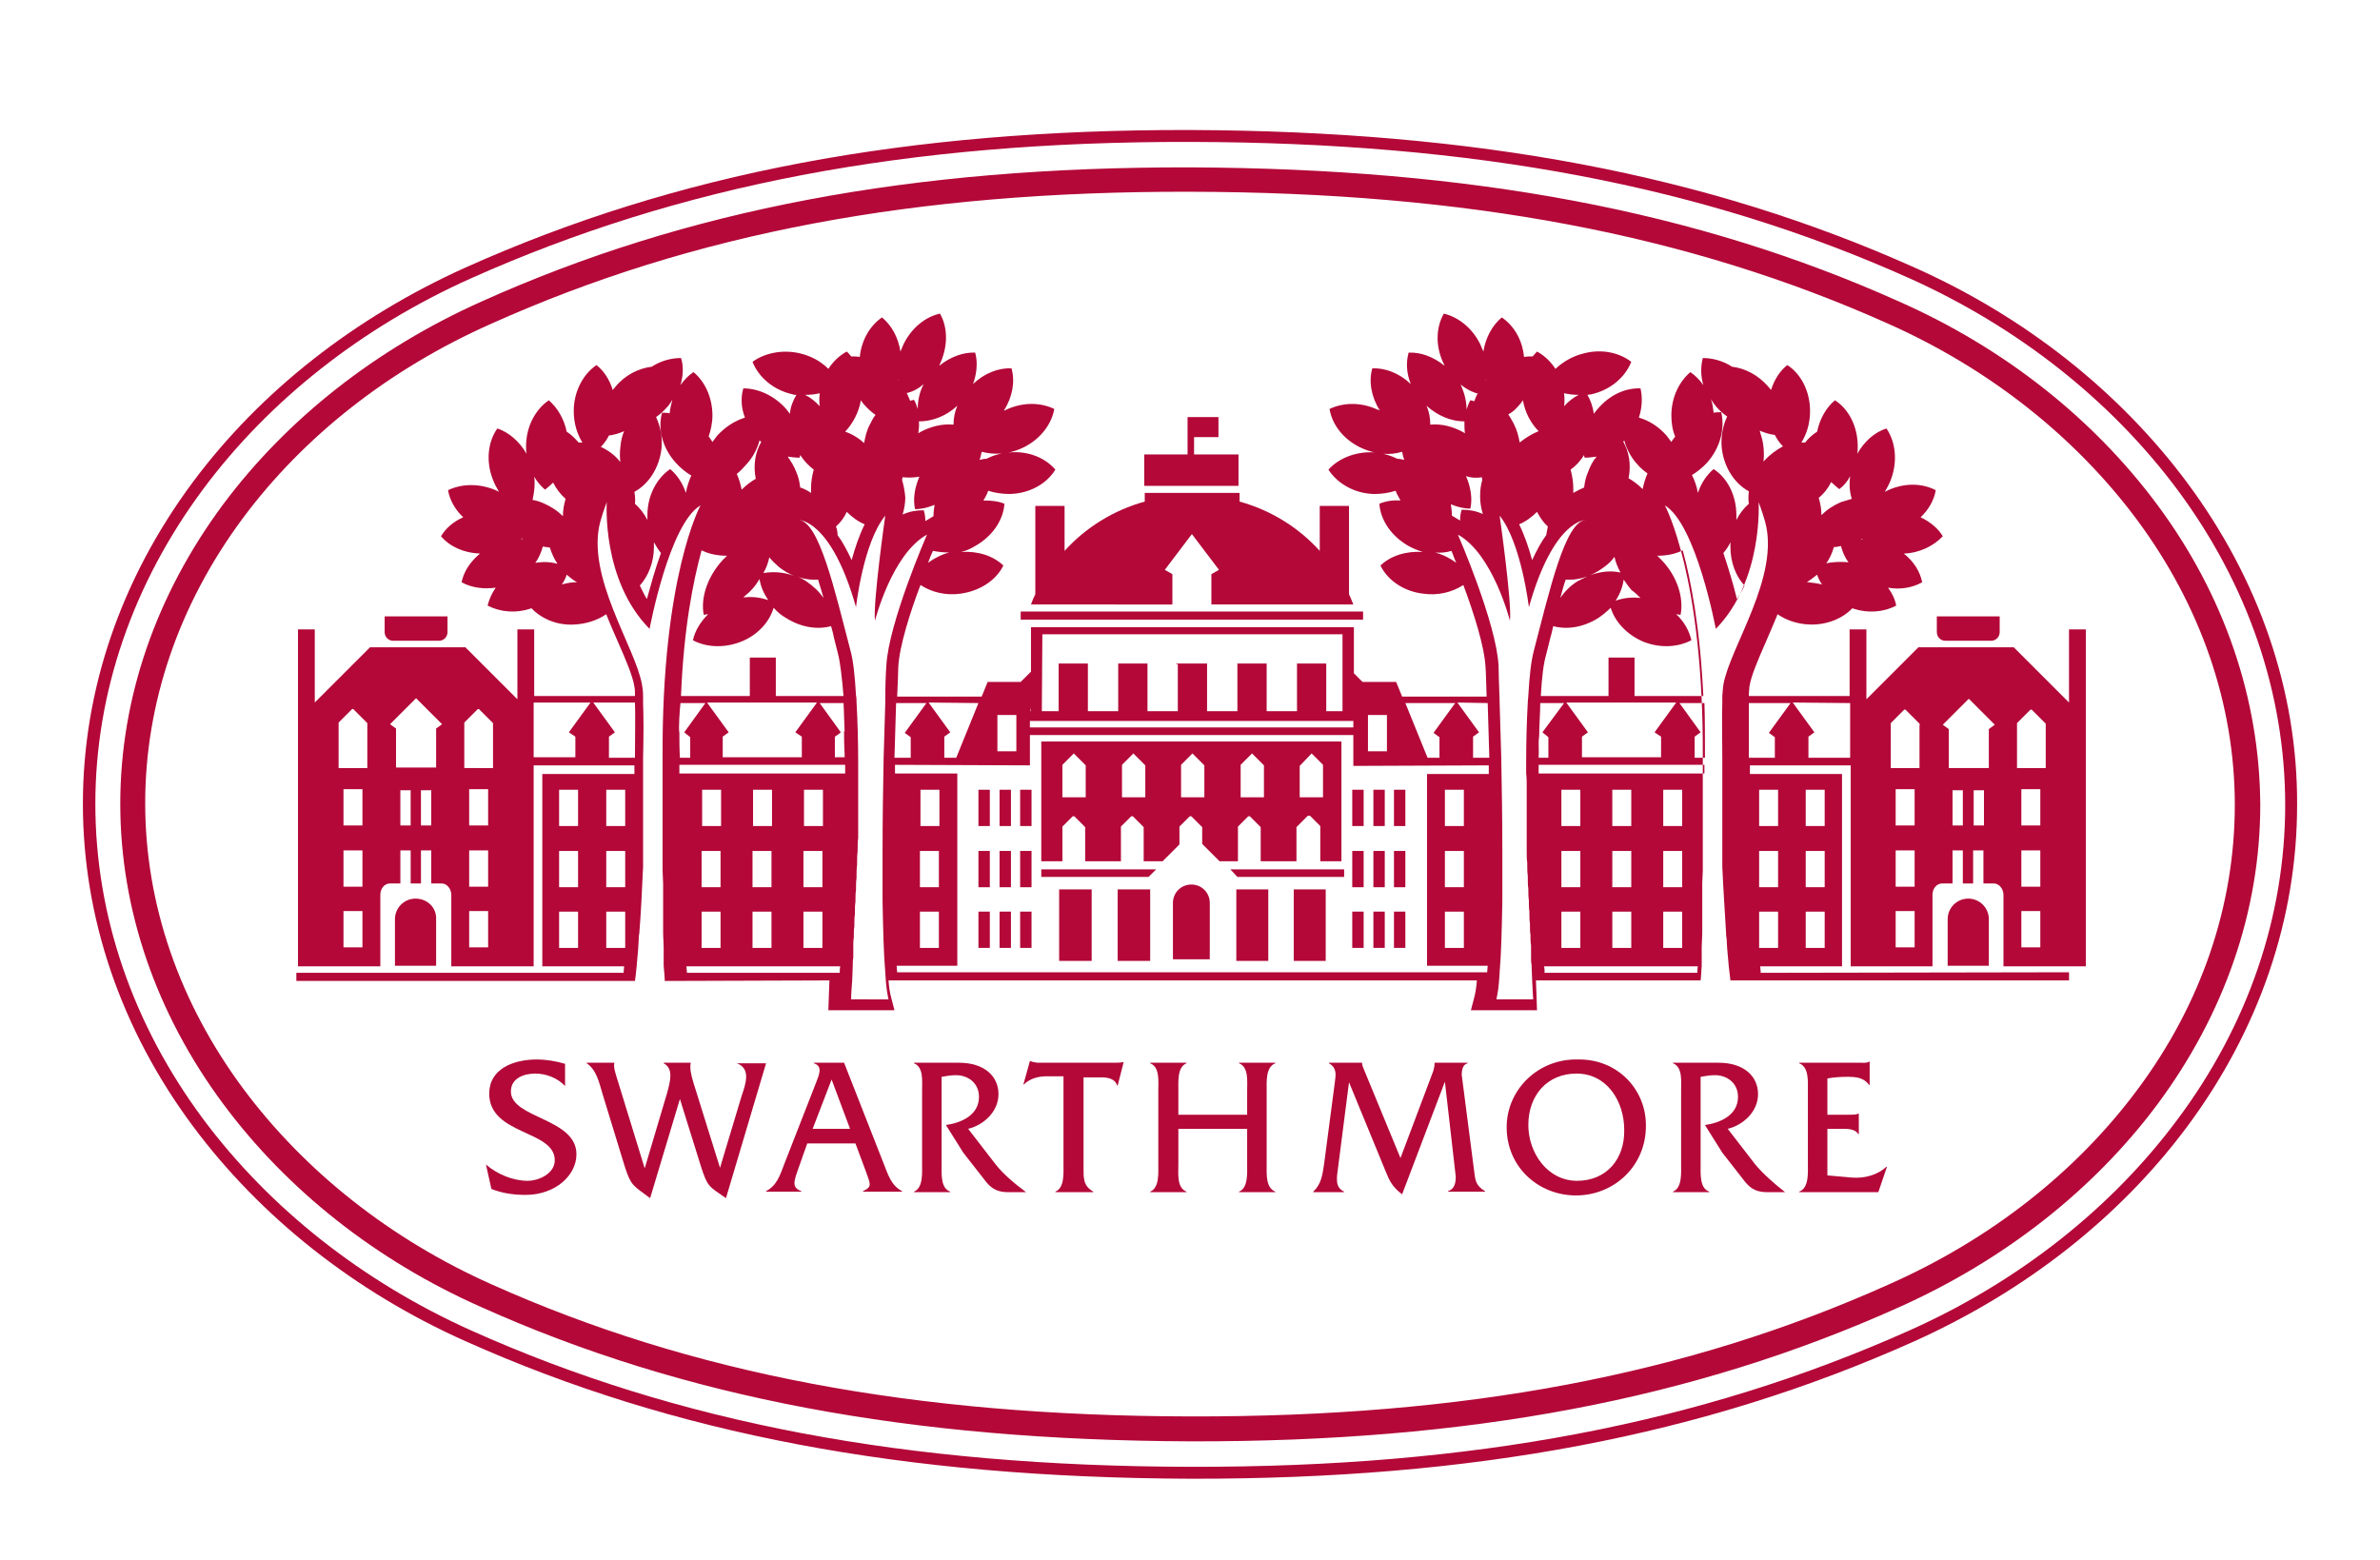 <?xml version="1.0" encoding="utf-8"?>
<!-- Generator: Adobe Illustrator 18.0.0, SVG Export Plug-In . SVG Version: 6.00 Build 0)  -->
<!DOCTYPE svg PUBLIC "-//W3C//DTD SVG 1.1//EN" "http://www.w3.org/Graphics/SVG/1.1/DTD/svg11.dtd">
<svg version="1.1" id="Layer_1" xmlns="http://www.w3.org/2000/svg" xmlns:xlink="http://www.w3.org/1999/xlink" x="0px" y="0px"
	 viewBox="88.3 248 439.3 288" enable-background="new 88.3 248 439.3 288" xml:space="preserve">
<g>
	<path fill="#B30838" d="M159.3,364.7c0,0.9,0.7,1.6,1.6,1.6h8.4c0.9,0,1.6-0.7,1.6-1.6v-2.9h-11.6V364.7z"/>
	<path fill="#B30838" d="M165,413.9c-2.1,0-3.8,1.7-3.8,3.8c0,0.2,0,0.4,0,0.5v8.1h7.6v-8.1c0-0.2,0-0.3,0-0.5
		C168.9,415.6,167.2,413.9,165,413.9z"/>
	<polygon fill="#B30838" points="301.7,408.5 280.5,408.5 280.5,409.9 300.3,409.9 	"/>
	<polygon fill="#B30838" points="336.4,408.5 315.4,408.5 316.7,409.9 336.4,409.9 	"/>
	<rect x="283.8" y="412.2" fill="#B30838" width="6" height="13.2"/>
	<rect x="294.6" y="412.2" fill="#B30838" width="6" height="13.2"/>
	<rect x="327.1" y="412.2" fill="#B30838" width="5.9" height="13.2"/>
	<path fill="#B30838" d="M311.6,425.1v-9.9c0-0.2,0-0.3,0-0.5c0-1.9-1.5-3.4-3.4-3.4c-1.9,0-3.4,1.5-3.4,3.4c0,0.2,0,0.3,0,0.5v9.9
		H311.6z"/>
	<rect x="316.5" y="412.2" fill="#B30838" width="5.9" height="13.2"/>
	<rect x="268.9" y="416.3" fill="#B30838" width="2.1" height="6.7"/>
	<rect x="268.9" y="405.1" fill="#B30838" width="2.1" height="6.7"/>
	<rect x="268.9" y="393.8" fill="#B30838" width="2.1" height="6.7"/>
	<rect x="272.8" y="416.3" fill="#B30838" width="2.1" height="6.7"/>
	<rect x="272.8" y="405.1" fill="#B30838" width="2.1" height="6.7"/>
	<rect x="272.8" y="393.8" fill="#B30838" width="2.1" height="6.7"/>
	<rect x="276.6" y="416.3" fill="#B30838" width="2.1" height="6.7"/>
	<rect x="276.6" y="405.1" fill="#B30838" width="2.1" height="6.7"/>
	<rect x="276.6" y="393.8" fill="#B30838" width="2.1" height="6.7"/>
	<path fill="#B30838" d="M457.4,364.7v-2.9h-11.6v2.9c0,0.9,0.7,1.6,1.6,1.6h8.4C456.7,366.3,457.4,365.6,457.4,364.7z"/>
	<path fill="#B30838" d="M451.6,413.9c-2.1,0-3.8,1.7-3.8,3.8c0,0.2,0,0.4,0,0.5v8.1h7.6v-8.1c0-0.2,0-0.3,0-0.5
		C455.4,415.6,453.7,413.9,451.6,413.9z"/>
	<rect x="345.6" y="416.3" fill="#B30838" width="2.1" height="6.7"/>
	<rect x="345.6" y="405.1" fill="#B30838" width="2.1" height="6.7"/>
	<rect x="345.6" y="393.8" fill="#B30838" width="2.1" height="6.7"/>
	<rect x="341.8" y="416.3" fill="#B30838" width="2.1" height="6.7"/>
	<rect x="341.8" y="405.1" fill="#B30838" width="2.1" height="6.7"/>
	<rect x="341.8" y="393.8" fill="#B30838" width="2.1" height="6.7"/>
	<rect x="337.9" y="416.3" fill="#B30838" width="2.1" height="6.7"/>
	<rect x="337.9" y="405.1" fill="#B30838" width="2.1" height="6.7"/>
	<rect x="337.9" y="393.8" fill="#B30838" width="2.1" height="6.7"/>
	<path fill="#B30838" d="M492,337.1c-12.5-16.8-29.9-30.6-50.3-39.7c-38.4-17.2-80.9-25.2-133.8-25.4c-52.2-0.1-94.7,7.9-133.7,25.4
		c-20.4,9.2-37.8,22.8-50.3,39.6c-13.3,17.9-20.3,38.4-20.3,59.4c0,21,7,41.6,20.3,59.5c12.5,16.8,29.9,30.6,50.3,39.7
		c38.4,17.2,80.9,25.2,133.8,25.4c52.2,0.1,94.7-7.9,133.7-25.4c20.4-9.2,37.8-22.8,50.3-39.6c13.3-17.9,20.3-38.4,20.3-59.4
		C512.4,375.6,505.3,355,492,337.1z M490.2,454.7c-12.2,16.4-29.3,29.9-49.4,38.9c-38.7,17.3-80.8,25.3-132.7,25.2
		c-52.6-0.1-94.8-8.1-132.9-25.2c-20-9-37.1-22.5-49.4-39c-13-17.5-19.9-37.6-19.9-58.2c0-20.5,6.9-40.6,19.9-58.1
		c12.2-16.4,29.3-29.9,49.4-38.9c38.7-17.3,80.8-25.3,132.7-25.2c52.6,0.1,94.8,8.1,132.9,25.2c20,9,37.1,22.5,49.4,39
		c13,17.5,19.9,37.6,19.9,58.2C510.1,417.2,503.2,437.3,490.2,454.7z"/>
	<path fill="#B30838" d="M486.5,341.2c-11.8-15.9-28.2-28.9-47.6-37.5c-37.4-16.8-79.1-24.6-131-24.8c-51.2-0.1-92.8,7.7-130.8,24.8
		c-19.4,8.7-35.8,21.6-47.6,37.4c-12.4,16.7-19,35.8-19,55.3c0,19.5,6.6,38.7,19,55.4c11.8,15.9,28.2,28.9,47.6,37.5
		c37.4,16.8,79.1,24.6,131,24.8c51.2,0.1,92.8-7.7,130.8-24.8c19.4-8.7,35.8-21.6,47.6-37.4c12.4-16.7,19-35.8,19-55.3
		C505.4,377.1,498.9,357.9,486.5,341.2z M482.8,449.2c-11.3,15.2-27.1,27.6-45.8,35.9c-37.4,16.8-78.4,24.5-128.9,24.4
		c-51.3-0.1-92.3-7.9-129.1-24.4c-18.6-8.3-34.4-20.8-45.8-36.1c-11.8-15.9-18.1-34.1-18.1-52.7c0-18.5,6.2-36.7,18-52.6
		c11.3-15.2,27.1-27.6,45.8-35.9c37.4-16.8,78.4-24.5,128.9-24.4c51.3,0.1,92.3,7.9,129.1,24.4c18.6,8.3,34.4,20.8,45.8,36.1
		c11.8,15.9,18.1,34.1,18.1,52.7C500.8,415.2,494.6,433.4,482.8,449.2z"/>
	<path fill="#B30838" d="M182.6,449.5c0-2.5,2.5-3.3,4.5-3.3c2,0,4.1,0.8,5.5,2.3v-4.1c-1.7-0.5-3.5-0.8-5.2-0.8
		c-4.3,0-8.8,1.7-8.8,6.3c0,7.7,12.1,6.7,12.1,12.3c0,2.5-3,3.8-5,3.8c-2.7,0-5.6-1.2-7.7-3l1,4.5c2,0.8,4.1,1.1,6.3,1.1
		c5.5,0,9.4-3.6,9.4-7.5C194.7,454.4,182.6,454.5,182.6,449.5z"/>
	<path fill="#B30838" d="M224.3,444.3c2.7,1,1.6,3.9,0.9,6l-4,13.3l-4.9-15.7c-0.5-1.6-0.7-2.8-0.5-3.7h-5v0.1
		c1.9,1,1.2,3.4,0.6,5.6l-4.1,13.8l-5.2-16.9c-0.2-0.7-0.6-1.8-0.4-2.6h-5.1v0.1c1.8,1.2,2.3,3.6,2.9,5.6l4.1,13.4
		c1.2,3.7,1.5,3.5,4.7,5.9l5.5-18.3l3.9,12.5c1.2,3.7,1.4,3.6,4.6,5.8l7.4-24.9h-5.4L224.3,444.3L224.3,444.3z"/>
	<path fill="#B30838" d="M251.4,462.8l-7.3-18.6h-5.6v0.1c1.7,0.5,1,2.1,0.5,3.4l-5.9,15.1c-0.8,2.1-1.4,4.1-3.4,5.1v0.1h6.5v-0.1
		c-1.7-0.6-1.4-1.7-0.7-3.7l1.8-5.1h8.9l1.9,5.1c0.9,2.5,1.2,2.9-0.5,3.7v0.1h7.2v-0.1C252.8,466.9,252.2,464.8,251.4,462.8z
		 M238.3,456.4l3.5-9.1l3.4,9.1H238.3z"/>
	<path fill="#B30838" d="M272.1,463l-5.1-6.6c2.9-0.7,5.6-3.2,5.6-6.4c0-3.3-2.6-5.8-7.3-5.8H257v0.1c1.8,0.7,1.5,3.3,1.5,5V463
		c0,1.6,0.2,4.3-1.5,5v0.1h6.7v-0.1c-1.8-0.6-1.6-3.3-1.6-5v-16.2c0.8-0.1,1.6-0.3,2.4-0.3c2.4-0.1,4.5,1.4,4.5,4
		c0,3.4-3.3,4.8-6.1,5.2l3.2,5.1l4.3,5.5c1.1,1.3,2.2,1.8,4.1,1.8h3.2C275.8,466.7,273.5,464.8,272.1,463z"/>
	<path fill="#B30838" d="M293.8,444.2h-13.1h-0.9c-0.5-0.1-0.9-0.1-1.3-0.3h-0.1l-1.2,4.3h0.1c1.1-1.1,2.7-1.5,4.2-1.5h3.1V463
		c0,1.6,0.2,4.3-1.5,5v0.1h7v-0.1c-1.9-1.1-1.8-2.5-1.8-4.6v-16.5h3.2c1.2,0,2.6,0.2,3,1.5h0.1l1.1-4.3h-0.1
		C295,444.2,294.4,444.2,293.8,444.2z"/>
	<path fill="#B30838" d="M317,444.3c1.8,0.7,1.5,3.3,1.5,5v4.5h-12.7v-4.5c0-1.7-0.2-4.3,1.5-5v-0.1h-6.7v0.1c1.8,0.7,1.5,3.3,1.5,5
		V463c0,1.6,0.2,4.3-1.5,5v0.1h6.7v-0.1c-1.8-0.7-1.5-3.3-1.5-5v-6.6h12.7v6.6c0,1.6,0.2,4.3-1.5,5v0.1h6.7v-0.1
		c-1.8-0.7-1.6-3.3-1.6-5v-13.7c0-1.6-0.2-4.3,1.6-5v-0.1H317V444.3z"/>
	<path fill="#B30838" d="M360.4,464.2l-2.3-17.8c0-0.8,0.2-1.9,1.1-2.1v-0.1h-6.1v0c0,0.8-0.2,1.5-0.5,2.2l-5.8,15.4l-6.6-16
		c-0.2-0.5-0.5-1.1-0.5-1.6v0h-6.1v0.1c1.6,0.9,1.2,2.4,1.1,3.4l-2,15.2c-0.3,2-0.5,3.7-2,5.1v0.1h5.7v-0.1
		c-1.7-0.8-1.4-2.4-1.1-4.6l2-15.6l6.7,16.3c0.8,2,1.3,3,3.1,4.4l7.9-20.8l2,17.5c0,1.2-0.2,2.3-1.4,2.7v0.1h6.8v-0.1
		C360.7,466.9,360.6,465.9,360.4,464.2z"/>
	<path fill="#B30838" d="M379.6,443.6c-7.4-0.2-13.2,5.6-13.2,12.5c0,7.4,5.9,12.6,12.8,12.6c7,0,12.9-5.4,12.9-12.8
		C392.2,449.3,387,443.5,379.6,443.6z M379.4,466c-5.5,0-9-5.2-9-10.3c0-5.5,3.5-9.5,8.9-9.5c5.6,0,8.8,5.1,8.8,10.4
		C388.2,462,384.8,466,379.4,466z"/>
	<path fill="#B30838" d="M412.3,463l-5.1-6.6c2.9-0.7,5.6-3.2,5.6-6.4c0-3.3-2.6-5.8-7.3-5.8h-8.4v0.1c1.8,0.7,1.5,3.3,1.5,5V463
		c0,1.6,0.2,4.3-1.5,5v0.1h6.7v-0.1c-1.8-0.6-1.6-3.3-1.6-5v-16.2c0.8-0.1,1.6-0.3,2.4-0.3c2.4-0.1,4.5,1.4,4.5,4
		c0,3.4-3.3,4.8-6.1,5.2l3.2,5.1l4.3,5.5c1.1,1.3,2.2,1.8,4.1,1.8h3.2C416,466.7,413.8,464.8,412.3,463z"/>
	<path fill="#B30838" d="M430.1,465.4l-4.5-0.4v-8.6h2.6c1.1,0,2.6,0,3.1,1h0.1v-3.8h-0.1c-0.4,0.2-1,0.2-1.5,0.2h-4.2v-6.7
		c1.1-0.2,2.4-0.3,3.6-0.3c1.6,0,3.1,0.1,4.1,1.5h0.1V444h-0.1c-0.5,0.3-1.1,0.2-1.7,0.2h-11.2v0.1c1.8,0.7,1.6,3.3,1.6,5V463
		c0,1.6,0.2,4.3-1.6,5v0.1h14.6l1.6-4.7h-0.1C434.9,464.9,432.5,465.6,430.1,465.4z"/>
	<path fill="#B30838" d="M413.3,427.6c0-0.4-0.1-0.8-0.1-1.2h15.1v-35.5h-17c0-0.6,0-1.1,0-1.6h18.6v37.1h0.4h2.7H445
		c0-0.1,0-0.3,0-0.4v-12.8c0-1.2,0.8-2.1,1.8-2.1h1.9v-6.1h1.9v6.1h1.9v-6.1h1.9v6.1h1.9c1,0,1.8,1,1.8,2.1V426c0,0.1,0,0.3,0,0.4
		h15.2v-62.2h-3.1v13.5l-10.2-10.2h-17.6l-9.6,9.6v-12.9h-3.1v12.3h-18.6c0-0.8,0.1-1.4,0.1-1.7c0.3-2,1.6-5,3-8.2
		c0.7-1.7,1.5-3.4,2.2-5.2c1.6,1.1,3.6,1.8,5.9,1.9c3.2,0.1,6.1-1.1,7.9-3c2.9,1,5.9,0.7,8.1-0.5c-0.2-1.1-0.7-2.2-1.5-3.3
		c2.3,0.4,4.5,0,6.3-1c-0.4-2-1.6-3.9-3.4-5.3c2.9-0.1,5.5-1.4,7.2-3.2c-0.9-1.5-2.4-2.7-4.1-3.5c1.5-1.4,2.5-3.2,2.8-5
		c-2.5-1.3-5.7-1.4-8.8,0c-0.2,0.1-0.4,0.2-0.6,0.3c0.4-0.7,0.8-1.4,1.1-2.2c1.3-3.4,0.9-7-0.8-9.5c-2.2,0.7-4.1,2.4-5.4,4.7
		c0.1-0.5,0.1-0.9,0.1-1.4c0-3.7-1.7-6.9-4.2-8.5c-1.6,1.3-2.8,3.4-3.3,5.8c-0.8,0.5-1.6,1.2-2.2,2c-0.2,0-0.5,0-0.7,0
		c1-1.6,1.6-3.6,1.6-5.8c0-3.7-1.7-6.9-4.2-8.5c-1.4,1.1-2.4,2.7-3,4.6c-0.2-0.2-0.3-0.4-0.5-0.6c-1.9-2.2-4.3-3.4-6.7-3.7
		c-1.7-1.1-3.6-1.6-5.4-1.6c-0.4,1.6-0.4,3.3,0.1,5c-0.7-1-1.5-1.8-2.4-2.4c-2.1,1.8-3.5,4.7-3.5,8c0,1.4,0.2,2.7,0.7,3.9
		c-0.2,0.3-0.5,0.6-0.7,1c-0.3-0.4-0.6-0.8-0.9-1.2c-1.5-1.7-3.3-2.8-5.1-3.3c0.6-1.8,0.7-3.7,0.3-5.4c-2.8-0.1-5.7,1.2-7.9,3.8
		c-0.3,0.3-0.5,0.6-0.7,0.9c-0.2-1.3-0.6-2.5-1.2-3.5c0.2,0,0.5-0.1,0.7-0.1c3.6-0.8,6.3-3.2,7.4-6c-2.2-1.7-5.4-2.4-8.6-1.6
		c-2.2,0.5-4,1.6-5.4,2.9c-0.9-1.4-2.1-2.5-3.4-3.2c-0.3,0.3-0.5,0.6-0.8,0.9c0,0,0,0,0,0c-0.5,0-1.1,0-1.6,0.1
		c-0.3-3.2-1.9-5.8-4.1-7.3c-1.7,1.4-3,3.7-3.4,6.3c-0.2-0.5-0.4-0.9-0.6-1.4c-1.5-3-4.1-5-6.7-5.6c-1.5,2.6-1.6,6.2,0.1,9.5
		c0,0,0,0,0,0.1c-2-1.6-4.3-2.5-6.6-2.4c-0.5,1.8-0.4,3.8,0.4,5.8c-2.1-2-4.7-3-7.1-2.9c-0.7,2.4-0.2,5.3,1.4,7.8
		c-0.2-0.1-0.3-0.2-0.5-0.2c-3-1.4-6.3-1.3-8.8-0.1c0.5,3,2.7,5.8,6.1,7.3c2.5,1.1,5.1,1.3,7.3,0.6c0.1,0.5,0.2,1,0.4,1.5
		c-0.4-0.1-0.9-0.2-1.3-0.2c-1.4-0.7-2.9-1.1-4.6-1.2c-3.3-0.1-6.3,1.2-8.1,3.2c1.6,2.5,4.7,4.4,8.4,4.5c1.4,0,2.8-0.2,4-0.6
		c0.2,0.6,0.6,1.2,0.9,1.8c-1.4-0.1-2.7,0.1-3.9,0.6c0.2,3,2.2,6,5.4,7.8c0.9,0.5,1.7,0.8,2.6,1.1c-3.1-0.2-5.9,0.7-7.8,2.5
		c1.3,2.7,4.3,4.8,7.9,5.2c2.8,0.4,5.4-0.3,7.4-1.6c1.9,5.1,3.9,11.3,4.1,15.2c0.1,1.2,0.1,3.1,0.2,5.4h-15.6l-1.1-2.7H346h-4.6
		h-1.6l-1.6-1.6v-8.5h-59.6v8.2l-1.9,1.9h-6.1l-1.1,2.7h-15.6c0.1-2.4,0.2-4.3,0.2-5.4c0.2-3.9,2.2-10.2,4.1-15.2
		c2,1.3,4.6,2,7.4,1.6c3.6-0.5,6.6-2.5,7.9-5.2c-1.9-1.8-4.7-2.7-7.8-2.5c0.9-0.2,1.8-0.6,2.6-1.1c3.2-1.8,5.2-4.8,5.4-7.8
		c-1.2-0.5-2.5-0.6-3.9-0.6c0.4-0.6,0.7-1.2,0.9-1.8c1.2,0.4,2.6,0.6,4,0.6c3.7-0.1,6.8-1.9,8.4-4.5c-1.8-2.1-4.8-3.4-8.1-3.2
		c-1.7,0.1-3.3,0.5-4.6,1.2c-0.4,0-0.9,0.1-1.3,0.2c0.2-0.5,0.3-1,0.4-1.5c2.2,0.6,4.9,0.5,7.3-0.6c3.4-1.5,5.6-4.4,6.1-7.3
		c-2.5-1.2-5.7-1.3-8.8,0.1c-0.2,0.1-0.3,0.2-0.5,0.2c1.6-2.5,2.1-5.4,1.4-7.8c-2.4-0.1-5,0.9-7.1,2.9c0.7-1.9,0.9-4,0.4-5.8
		c-2.2-0.1-4.6,0.8-6.6,2.4c0,0,0,0,0-0.1c1.6-3.3,1.6-6.9,0.1-9.5c-2.7,0.6-5.2,2.6-6.7,5.6c-0.2,0.5-0.4,0.9-0.6,1.4
		c-0.4-2.6-1.6-4.8-3.4-6.3c-2.2,1.5-3.8,4.2-4.1,7.3c-0.5-0.1-1.1-0.1-1.6-0.1c0,0,0,0,0,0c-0.2-0.3-0.5-0.6-0.8-0.9
		c-1.3,0.7-2.5,1.8-3.4,3.2c-1.4-1.4-3.2-2.4-5.4-2.9c-3.2-0.7-6.4,0-8.6,1.6c1.1,2.8,3.8,5.2,7.4,6c0.2,0.1,0.5,0.1,0.7,0.1
		c-0.6,1-1.1,2.2-1.2,3.5c-0.2-0.3-0.5-0.6-0.7-0.9c-2.2-2.5-5.2-3.8-7.9-3.8c-0.5,1.7-0.4,3.6,0.3,5.4c-1.9,0.6-3.6,1.7-5.1,3.3
		c-0.3,0.4-0.6,0.8-0.9,1.2c-0.2-0.3-0.4-0.7-0.7-1c0.4-1.2,0.7-2.5,0.7-3.9c0-3.3-1.4-6.3-3.5-8c-0.9,0.6-1.7,1.4-2.4,2.4
		c0.5-1.7,0.6-3.5,0.1-5c-1.8,0-3.7,0.5-5.4,1.6c-2.4,0.3-4.9,1.5-6.7,3.7c-0.2,0.2-0.3,0.4-0.5,0.6c-0.6-1.9-1.6-3.5-3-4.6
		c-2.5,1.7-4.2,4.9-4.2,8.5c0,2.2,0.6,4.2,1.6,5.8c-0.2,0-0.5,0-0.7,0c-0.7-0.8-1.4-1.5-2.2-2c-0.5-2.4-1.7-4.4-3.3-5.8
		c-2.5,1.7-4.2,4.9-4.2,8.5c0,0.5,0,0.9,0.1,1.4c-1.3-2.3-3.3-4-5.4-4.7c-1.7,2.4-2.2,6-0.8,9.5c0.3,0.8,0.7,1.5,1.1,2.2
		c-0.2-0.1-0.4-0.2-0.6-0.3c-3.1-1.3-6.3-1.2-8.8,0c0.3,1.8,1.3,3.6,2.8,5c-1.8,0.8-3.2,2-4.1,3.5c1.6,1.9,4.2,3.1,7.2,3.2
		c-1.8,1.5-3,3.3-3.4,5.3c1.8,1,4,1.3,6.3,1c-0.7,1-1.2,2.1-1.5,3.3c2.3,1.2,5.2,1.5,8.1,0.5c1.8,1.9,4.7,3.2,7.9,3
		c2.2-0.1,4.3-0.8,5.9-1.9c0.7,1.8,1.5,3.6,2.2,5.2c1.4,3.2,2.7,6.2,3,8.2c0.1,0.4,0.1,1,0.1,1.7h-18.6v-12.3h-3.1v12.9l-9.6-9.6
		h-17.6l-10.2,10.2v-13.5h-3.1v62.2h15.2c0-0.1,0-0.3,0-0.4v-12.8c0-1.2,0.8-2.1,1.8-2.1h1.9v-6.1h1.9v6.1h1.9v-6.1h1.9v6.1h1.9
		c1,0,1.8,1,1.8,2.1V426c0,0.1,0,0.3,0,0.4h12.1h2.7h0.4v-37.1h18.6c0,0.5,0,1.1,0,1.6h-17v35.5h15.1c0,0.4-0.1,0.8-0.1,1.2H143v1.5
		l62.5,0c0.2-1.4,0.4-3.4,0.6-6l0,0c0-0.6,0.1-1.2,0.1-1.8c0,0,0,0,0,0c0-0.3,0-0.6,0.1-1v0c0.3-3.6,0.5-7.9,0.7-12.3
		c0-0.1,0-0.2,0-0.3c0-0.3,0-0.6,0-0.9c0-0.1,0-0.2,0-0.3c0-0.3,0-0.6,0-0.9c0-0.1,0-0.3,0-0.4c0-0.3,0-0.5,0-0.8c0-0.2,0-0.3,0-0.5
		c0-0.2,0-0.5,0-0.7c0-0.2,0-0.3,0-0.5c0-0.3,0-0.5,0-0.8c0-0.1,0-0.3,0-0.4c0-0.2,0-0.5,0-0.7c0-0.2,0-0.4,0-0.5c0-0.2,0-0.4,0-0.6
		c0-0.2,0-0.4,0-0.5c0-0.2,0-0.4,0-0.7c0-0.2,0-0.4,0-0.6c0-0.2,0-0.4,0-0.6c0-0.2,0-0.4,0-0.6c0-0.2,0-0.4,0-0.6c0-0.2,0-0.4,0-0.6
		c0-0.2,0-0.4,0-0.6c0-0.2,0-0.4,0-0.6c0-0.2,0-0.4,0-0.6c0-0.2,0-0.4,0-0.6c0-0.2,0-0.4,0-0.5c0-0.2,0-0.4,0-0.6c0-0.1,0-0.3,0-0.4
		c0-0.2,0-0.4,0-0.7c0-0.6,0-1.1,0-1.6c0,0,0,0,0-0.1c0-0.4,0-0.9,0-1.3c0,0,0,0,0,0c0.1-4,0.1-7.6,0-10.1c0,0,0,0,0,0
		c0-0.2,0-0.4,0-0.7c0,0,0,0,0,0c0-0.2,0-0.4,0-0.6c0,0,0,0,0,0c0-0.9-0.1-1.6-0.2-2.1c-1.2-6.9-10.4-20-7.7-30.1
		c0.6-2.1,1.2-3.6,1.2-3.6s-1,14.4,7.9,23.4c0,0,3.6-19.4,9.4-22.8c0,0-7.2,13.1-7,46.7c0,0,0,0,0,0c0,1,0,2,0,3c0,0.2,0,0.4,0,0.6
		c0,0.6,0,1.2,0,1.8c0,0.1,0,0.3,0,0.4c0,0.4,0,0.9,0,1.3c0,0.2,0,0.4,0,0.6c0,0.4,0,0.7,0,1.1c0,0.2,0,0.5,0,0.7c0,0.3,0,0.6,0,0.9
		c0,0.2,0,0.4,0,0.6c0,0.3,0,0.7,0,1c0,0.2,0,0.4,0,0.5c0,0.3,0,0.6,0,0.9c0,0.2,0,0.4,0,0.6c0,0.3,0,0.6,0,0.9c0,0.2,0,0.3,0,0.5
		c0,0.3,0,0.7,0,1c0,0.1,0,0.3,0,0.4c0,0.3,0,0.7,0,1c0,0.1,0,0.2,0,0.3c0,0.3,0,0.7,0,1c0,0.1,0,0.2,0,0.3c0,0.4,0,0.7,0,1.1
		c0,0.1,0,0.1,0,0.2c0,0.8,0.1,1.7,0.1,2.4c0,0,0,0,0,0.1c0,0.4,0,0.7,0,1c0,0.1,0,0.2,0,0.3c0,0.3,0,0.6,0,0.9c0,0.1,0,0.1,0,0.2
		c0,0.3,0,0.6,0,0.8c0,0.1,0,0.2,0,0.3c0,0.2,0,0.5,0,0.7c0,0.1,0,0.2,0,0.4c0,0.2,0,0.4,0,0.6c0,0.1,0,0.2,0,0.3c0,0.2,0,0.4,0,0.6
		c0,0.1,0,0.2,0,0.2c0,0.2,0,0.4,0,0.6c0,0.1,0,0.2,0,0.2c0,0.2,0,0.4,0,0.6c0,0.1,0,0.2,0,0.3c0,0.2,0,0.4,0,0.7c0,0,0,0.1,0,0.1
		c0,1.1,0.1,2,0.1,2.9c0,0,0,0,0,0.1c0,0.2,0,0.4,0,0.6c0,0,0,0.1,0,0.1c0,0.2,0,0.3,0,0.5c0,0,0,0.1,0,0.1c0,0.2,0,0.3,0,0.4
		c0,0,0,0.1,0,0.1c0,0.1,0,0.3,0,0.4c0,0,0,0.1,0,0.1c0,0.1,0,0.2,0,0.4c0,0,0,0.1,0,0.1c0,0.1,0,0.2,0,0.4c0,0,0,0,0,0.1
		c0.1,1.2,0.2,2.1,0.2,2.8l30.4-0.1c0,0.8-0.1,1.6-0.1,2.5l-0.1,3h12.2l-0.6-2.3c-0.2-0.7-0.4-1.8-0.5-3.2h108.6
		c-0.1,1.4-0.3,2.5-0.5,3.2l-0.6,2.3h12.2l-0.1-3c0-0.8-0.1-1.7-0.1-2.5l30.4,0c0.1-0.7,0.1-1.6,0.2-2.7c0,0,0,0,0-0.1
		c0-0.1,0-0.2,0-0.4c0-0.1,0-0.1,0-0.1c0-0.1,0-0.2,0-0.4c0,0,0-0.1,0-0.1c0-0.1,0-0.3,0-0.4c0,0,0-0.1,0-0.1c0-0.1,0-0.3,0-0.4
		c0,0,0-0.1,0-0.1c0-0.2,0-0.3,0-0.5c0,0,0-0.1,0-0.1c0-0.2,0-0.4,0-0.6c0,0,0,0,0-0.1c0-0.9,0.1-1.8,0.1-2.9c0,0,0-0.1,0-0.1
		c0-0.2,0-0.4,0-0.7c0-0.1,0-0.2,0-0.3c0-0.2,0-0.4,0-0.6c0-0.1,0-0.2,0-0.2c0-0.2,0-0.4,0-0.6c0-0.1,0-0.2,0-0.2c0-0.2,0-0.4,0-0.6
		c0-0.1,0-0.2,0-0.3c0-0.2,0-0.4,0-0.6c0-0.1,0-0.2,0-0.4c0-0.2,0-0.5,0-0.7c0-0.1,0-0.2,0-0.3c0-0.3,0-0.6,0-0.8c0-0.1,0-0.1,0-0.2
		c0-0.3,0-0.6,0-0.9c0-0.1,0-0.2,0-0.3c0-0.3,0-0.7,0-1c0,0,0,0,0-0.1c0-0.8,0.1-1.6,0.1-2.4c0-0.1,0-0.1,0-0.2c0-0.4,0-0.7,0-1.1
		c0-0.1,0-0.2,0-0.3c0-0.3,0-0.7,0-1c0-0.1,0-0.2,0-0.3c0-0.3,0-0.7,0-1c0-0.1,0-0.3,0-0.4c0-0.3,0-0.6,0-1c0-0.2,0-0.3,0-0.5
		c0-0.3,0-0.6,0-0.9c0-0.2,0-0.4,0-0.6c0-0.3,0-0.6,0-0.9c0-0.2,0-0.4,0-0.5c0-0.3,0-0.7,0-1c0-0.2,0-0.4,0-0.6c0-0.3,0-0.6,0-0.9
		c0-0.2,0-0.5,0-0.7c0-0.3,0-0.7,0-1.1c0-0.2,0-0.4,0-0.6c0-0.4,0-0.9,0-1.3c0-0.1,0-0.2,0-0.4c0-0.6,0-1.2,0-1.8c0-0.2,0-0.4,0-0.6
		c0-1,0-2,0-3c0,0,0,0,0,0c0.2-33.6-7-46.7-7-46.7c5.8,3.5,9.4,22.8,9.4,22.8c8.8-9,7.9-23.4,7.9-23.4s0.6,1.5,1.2,3.6
		c2.8,10.1-6.5,23.2-7.7,30.1c-0.1,0.5-0.1,1.2-0.2,2.1c0,0,0,0,0,0c0,0.2,0,0.4,0,0.6c0,0,0,0,0,0c0,0.2,0,0.4,0,0.7c0,0,0,0,0,0
		c-0.1,2.5,0,6,0,10.1c0,0,0,0,0,0c0,0.4,0,0.8,0,1.3c0,0,0,0,0,0.1c0,0.5,0,1.1,0,1.6c0,0.2,0,0.4,0,0.7c0,0.1,0,0.3,0,0.4
		c0,0.2,0,0.4,0,0.6c0,0.2,0,0.4,0,0.5c0,0.2,0,0.4,0,0.6c0,0.2,0,0.4,0,0.6c0,0.2,0,0.4,0,0.6c0,0.2,0,0.4,0,0.6c0,0.2,0,0.4,0,0.6
		c0,0.2,0,0.4,0,0.6c0,0.2,0,0.4,0,0.6c0,0.2,0,0.4,0,0.6c0,0.2,0,0.4,0,0.6c0,0.2,0,0.4,0,0.7c0,0.2,0,0.4,0,0.5c0,0.2,0,0.4,0,0.6
		c0,0.2,0,0.4,0,0.5c0,0.2,0,0.5,0,0.7c0,0.1,0,0.3,0,0.4c0,0.3,0,0.5,0,0.8c0,0.2,0,0.3,0,0.5c0,0.2,0,0.5,0,0.7c0,0.2,0,0.3,0,0.5
		c0,0.3,0,0.5,0,0.8c0,0.1,0,0.3,0,0.4c0,0.3,0,0.6,0,0.9c0,0.1,0,0.2,0,0.3c0,0.3,0,0.6,0,0.9c0,0.1,0,0.2,0,0.3
		c0.2,4.5,0.5,8.7,0.7,12.3l0,0c0,0.3,0,0.6,0.1,1c0,0,0,0,0,0c0,0.6,0.1,1.3,0.1,1.8l0,0c0.2,2.5,0.4,4.5,0.6,5.9l62.5,0v-1.5
		L413.3,427.6L413.3,427.6z M441.7,422.9h-3.5v-6.7h3.5V422.9z M441.7,411.7h-3.5V405h3.5V411.7z M441.7,400.4h-3.5v-6.7h3.5V400.4z
		 M442.6,382v7.8h-5.3V382c0-0.1,0-0.2,0-0.4c0,0,0-0.1,0-0.1l2.5-2.5c0,0,0.1,0,0.1,0c0,0,0,0,0.1,0l2.6,2.6c0,0,0,0,0,0.1
		C442.7,381.7,442.6,381.9,442.6,382z M450.6,400.4h-1.9v-6.5h1.9V400.4z M454.5,400.4h-1.9v-6.5h1.9V400.4z M464.9,422.9h-3.5v-6.7
		h3.5V422.9z M464.9,411.7h-3.5V405h3.5V411.7z M464.9,400.4h-3.5v-6.7h3.5V400.4z M465.9,382v7.8h-5.3V382c0-0.1,0-0.2,0-0.4
		c0,0,0-0.1,0-0.1l2.5-2.5c0,0,0.1,0,0.1,0c0,0,0,0,0.1,0l2.6,2.6c0,0,0,0,0,0.1C465.9,381.7,465.9,381.9,465.9,382z M456.5,381.8
		l-1.1,0.8v7.2H448v-7.2l-1.1-0.8l4.8-4.8L456.5,381.8z M432,347.5c0,0,0.1,0.1,0.1,0.1c-0.1,0-0.2,0-0.3,0
		C431.9,347.5,431.9,347.5,432,347.5z M425.4,352c0.7-1,1.1-2,1.4-3c0.4,0,0.9-0.1,1.3-0.2c0.3,1.1,0.7,2.1,1.4,3
		C428.1,351.7,426.7,351.7,425.4,352z M426.3,337c0.5,0.5,1,0.9,1.5,1.3c0.8-0.6,1.5-1.4,2-2.4c-0.2,1.5-0.1,2.9,0.3,4.2
		c-0.7,0.2-1.3,0.4-2,0.6c-1.4,0.6-2.6,1.4-3.6,2.4c0-1.1-0.2-2.2-0.5-3.2C424.9,339.2,425.7,338.2,426.3,337z M423.7,354.1
		c0.2,0.6,0.5,1.2,0.9,1.8c-0.8-0.2-1.6-0.3-2.5-0.4c-0.1,0-0.2,0-0.3,0C422.4,355.1,423.1,354.6,423.7,354.1z M184.5,347.5
		c0,0,0.1-0.1,0.1-0.1c0.1,0,0.1,0.1,0.2,0.1C184.7,347.6,184.6,347.5,184.5,347.5z M186.9,336c0.5,0.9,1.2,1.7,2,2.4
		c0.5-0.4,1-0.8,1.5-1.3c0.6,1.2,1.4,2.2,2.3,3c-0.3,1-0.5,2.1-0.5,3.2c-1-1-2.2-1.8-3.6-2.4c-0.7-0.3-1.3-0.5-2-0.6
		C186.9,338.9,187.1,337.4,186.9,336z M187.1,351.9c0.7-0.9,1.1-2,1.4-3c0.4,0.1,0.9,0.1,1.3,0.2c0.3,1,0.8,2.1,1.4,3
		C189.9,351.7,188.5,351.7,187.1,351.9z M194.5,355.5c-0.9,0-1.7,0.2-2.5,0.4c0.4-0.6,0.7-1.1,0.9-1.8c0.6,0.5,1.2,1,1.9,1.4
		C194.8,355.5,194.6,355.5,194.5,355.5z M155.2,422.9h-3.5v-6.7h3.5V422.9z M155.2,411.7h-3.5V405h3.5V411.7z M155.2,400.4h-3.5
		v-6.7h3.5V400.4z M156.1,382v7.8h-5.3V382c0-0.1,0-0.2,0-0.4c0-0.1,0-0.1,0-0.2l2.5-2.5c0.1,0,0.1,0,0.2,0c0,0,0,0,0,0l2.6,2.6
		c0,0,0,0,0,0C156.1,381.7,156.1,381.9,156.1,382z M164.1,400.4h-1.9v-6.5h1.9V400.4z M167.9,400.4H166v-6.5h1.9V400.4z
		 M168.8,382.5v7.2h-7.4v-7.2l-1.1-0.8l4.8-4.8l4.8,4.8L168.8,382.5z M178.4,422.9h-3.5v-6.7h3.5V422.9z M178.4,411.7h-3.5V405h3.5
		V411.7z M178.4,400.4h-3.5v-6.7h3.5V400.4z M179.3,382v7.8H174V382c0-0.1,0-0.2,0-0.4c0-0.1,0-0.1,0-0.2l2.5-2.5c0.1,0,0.1,0,0.2,0
		c0,0,0,0,0,0l2.6,2.6c0,0,0,0,0,0C179.3,381.7,179.3,381.9,179.3,382z M195,423h-3.5v-6.7h3.5V423z M195,411.8h-3.5v-6.7h3.5V411.8
		z M195,400.5h-3.5v-6.7h3.5V400.5z M203.7,423h-3.5v-6.7h3.5V423z M203.7,411.8h-3.5v-6.7h3.5V411.8z M203.7,400.5h-3.5v-6.7h3.5
		V400.5z M194.5,384v3.8h-7.7v-10.1h10.5l-4,5.5L194.5,384z M205.5,387.9h-4.8V384l1.1-0.8l-4-5.5h7.7
		C205.6,380.2,205.5,383.8,205.5,387.9z M199.2,330.5c0.6-0.6,1.1-1.3,1.5-2.1c0.9-0.1,1.9-0.4,2.8-0.8c-0.4,0.9-0.6,1.9-0.7,3
		c-0.1,0.9-0.1,1.8,0,2.7C201.8,332,200.5,331.1,199.2,330.5z M207.7,358.6c-0.5-0.8-0.9-1.7-1.3-2.5c1.6-1.8,2.6-4.3,2.6-7.1
		c0-0.3,0-0.6,0-0.9c0.4,0.7,0.8,1.4,1.3,2C209.2,353.1,208.4,356.1,207.7,358.6z M214.9,339c-0.6-1.8-1.6-3.3-2.9-4.4
		c-2.5,1.7-4.2,4.9-4.2,8.5c0,0.3,0,0.6,0,0.9c-0.6-1.2-1.4-2.2-2.3-3c0.1-0.7,0-1.5-0.1-2.2c2.6-1.4,4.6-4.4,5-8
		c0.2-2.1-0.2-4.1-1-5.8c0.7-0.5,1.4-1.1,2-1.8c0.4-0.4,0.7-0.9,1-1.4c-0.2,0.8-0.4,1.6-0.5,2.5c-0.5-0.1-0.9-0.1-1.4-0.1
		c-0.8,2.9,0,6.4,2.5,9.2c0.9,1,1.9,1.8,2.9,2.4C215.5,336.7,215.1,337.8,214.9,339z M388.1,329.3c0.4,1.5,1.2,3.1,2.4,4.4
		c0.6,0.7,1.2,1.2,1.9,1.7c-0.4,0.9-0.7,1.9-0.9,2.9c-0.8-0.8-1.7-1.5-2.6-2c0.5-2.5,0.1-4.9-1-6.8
		C388,329.5,388.1,329.4,388.1,329.3z M391.1,358.4c-1.6-0.2-3.2,0-4.6,0.5c0.8-1.2,1.3-2.5,1.5-3.9c0.4,0.6,0.9,1.3,1.4,1.9
		C390.1,357.4,390.6,357.9,391.1,358.4z M384.5,352.6c0.7-0.5,1.3-1.1,1.8-1.8c0.2,1,0.6,1.9,1.1,2.9c-1.7-0.4-3.7-0.2-5.6,0.5
		C382.7,353.8,383.6,353.3,384.5,352.6z M380.8,332.5c0.7,0,1.4-0.1,2.2-0.2c-0.7,0.8-1.2,1.8-1.6,2.9c-0.4,0.9-0.6,1.9-0.7,2.8
		c-0.7,0.3-1.3,0.6-2,1c0-0.3,0-0.5,0-0.8c0-1.2-0.2-2.4-0.5-3.5c1-0.7,1.8-1.6,2.5-2.7C380.7,332.2,380.7,332.3,380.8,332.5z
		 M381.3,354.4c-0.6,0.3-1.2,0.6-1.8,0.9c-1.3,0.8-2.4,1.9-3.2,3.1c0.3-1.1,0.6-2.3,1-3.4C378.6,355.1,380,354.9,381.3,354.4z
		 M379.7,320.9c-1,0.5-1.9,1.2-2.7,2.1c0.1-0.7,0.1-1.5,0-2.3c0,0,0-0.1,0-0.1C377.9,320.8,378.8,320.9,379.7,320.9z M374,345.2
		c-0.1,0.5-0.2,1.1-0.3,1.6c-0.9,1.2-1.7,2.7-2.6,4.6c-0.6-2.2-1.4-4.6-2.4-6.6c1.2-0.5,2.3-1.3,3.3-2.3
		C372.6,343.6,373.2,344.5,374,345.2z M368.7,322.8c0.3-0.3,0.5-0.6,0.7-0.9c0.4,2.3,1.5,4.3,2.9,5.7c-1.2,0.5-2.4,1.2-3.5,2.1
		c-0.2-1.2-0.5-2.3-1.1-3.5c-0.3-0.6-0.7-1.2-1-1.7C367.5,324.1,368.1,323.5,368.7,322.8z M362.6,318.1c0,0,0,0.1,0,0.1
		c0,0-0.1,0.1-0.1,0.1C362.5,318.2,362.6,318.2,362.6,318.1z M361.8,336.1l0.1,0.5c-0.3,1-0.4,2-0.4,3.1c0,1.1,0.2,2.2,0.5,3.2
		c-1.3-0.6-2.6-0.8-3.9-0.8c-0.2,0.6-0.3,1.3-0.3,2l-1.5-0.9c0-0.7-0.1-1.4-0.2-2.1c1.2,0.5,2.4,0.8,3.6,0.8c0.4-1.8,0.1-3.9-0.8-6
		C359.7,336.2,360.8,336.3,361.8,336.1z M361.2,320.7C361.2,320.7,361.2,320.7,361.2,320.7c-0.1,0-0.1,0-0.2,0
		c-0.2,0.4-0.4,0.9-0.6,1.4c-0.2-0.1-0.5-0.2-0.7-0.2c-0.3,0.5-0.5,1.1-0.7,1.7c0-1.5-0.4-3.1-1.1-4.6
		C358.9,319.8,360,320.4,361.2,320.7z M352.3,326.4c0-1.2-0.2-2.4-0.7-3.5c2.1,1.9,4.6,2.9,7,2.9c0,0.7,0,1.5,0.1,2.2
		c-0.1-0.1-0.2-0.1-0.3-0.2C356.4,326.7,354.3,326.2,352.3,326.4z M353.2,350c1,0.1,2.1,0,3-0.3c0.3,0.6,0.5,1.4,0.9,2.2
		C356,351.1,354.7,350.4,353.2,350z M362.9,377.8c0.1,2.9,0.2,6.3,0.3,10.1h-3V384l1.1-0.8l-4-5.5L362.9,377.8L362.9,377.8z
		 M356.9,377.8l-4,5.5l1.1,0.8v3.8h-2.2l-4.1-10.1L356.9,377.8L356.9,377.8z M340.8,380h3.5v6.7h-3.5V380z M280.7,365.1h55.4v14.2
		h-3v-8.8h-5.4v8.8h-5.6v-8.8h-5.4v8.8h-5.6v-8.8h-2h-3.4h-0.3v0.1l0.3,0v8.7h-5.6v-8.8h-5.4v8.8h-5.6v-8.8h-5.4v8.8h-3.1
		L280.7,365.1L280.7,365.1z M278.6,378.6v0.7h-0.1L278.6,378.6z M272.4,380h3.5v6.7h-3.5V380z M268.9,377.8l-4.1,10.1h-2.2V384
		l1.1-0.8l-4-5.5L268.9,377.8L268.9,377.8z M259.3,377.8l-4,5.5l1.1,0.8v3.8h-3c0.1-3.8,0.2-7.2,0.3-10.1L259.3,377.8L259.3,377.8z
		 M259.6,351.9c0.3-0.8,0.6-1.6,0.9-2.2c1,0.2,2,0.3,3,0.3C262,350.4,260.7,351.1,259.6,351.9z M265,322.9c-0.5,1.2-0.7,2.4-0.7,3.5
		c-2-0.2-4.2,0.3-6.2,1.4c-0.1,0.1-0.2,0.1-0.3,0.2c0.1-0.8,0.2-1.5,0.1-2.2C260.4,325.8,263,324.8,265,322.9z M258.8,318.9
		c-0.8,1.5-1.1,3.1-1.1,4.6c-0.2-0.6-0.4-1.2-0.7-1.7c-0.2,0.1-0.5,0.1-0.7,0.2c-0.2-0.5-0.4-0.9-0.6-1.4c0,0-0.1,0-0.2,0
		c0,0,0,0,0,0C256.6,320.4,257.8,319.8,258.8,318.9z M254.8,336.6l0.1-0.5c1,0.1,2,0.1,3.1-0.1c-0.9,2.1-1.2,4.2-0.8,6
		c1.2,0,2.4-0.3,3.6-0.8c-0.1,0.7-0.2,1.4-0.2,2.1l-1.5,0.9c0-0.7-0.1-1.4-0.3-2c-1.3,0-2.6,0.2-3.9,0.8c0.3-1,0.5-2.1,0.5-3.2
		C255.3,338.7,255.1,337.6,254.8,336.6z M254.1,318.1c0,0.1,0,0.1,0,0.2c0,0,0-0.1-0.1-0.1C254.1,318.2,254.1,318.1,254.1,318.1z
		 M247.2,321.9c0.2,0.3,0.4,0.6,0.7,0.9c0.6,0.7,1.3,1.3,2,1.8c-0.4,0.5-0.7,1.1-1,1.7c-0.6,1.1-0.9,2.3-1.1,3.5
		c-1.1-1-2.3-1.7-3.5-2.1C245.7,326.2,246.8,324.2,247.2,321.9z M244.6,342.5c1,1,2.1,1.8,3.3,2.3c-1,2-1.8,4.4-2.4,6.6
		c-0.9-1.9-1.7-3.4-2.6-4.6c0-0.5-0.1-1.1-0.3-1.6C243.4,344.5,244.1,343.6,244.6,342.5z M239.6,320.6c0,0,0,0.1,0,0.1
		c-0.1,0.8-0.1,1.5,0,2.3c-0.8-0.9-1.7-1.6-2.7-2.1C237.9,320.9,238.8,320.8,239.6,320.6z M235.9,332.5c0-0.2,0.1-0.3,0.1-0.5
		c0.7,1.1,1.6,2,2.5,2.7c-0.3,1.1-0.5,2.2-0.5,3.5c0,0.3,0,0.5,0,0.8c-0.6-0.4-1.3-0.8-2-1c-0.1-0.9-0.3-1.9-0.7-2.8
		c-0.4-1.1-1-2-1.6-2.9C234.4,332.4,235.2,332.5,235.9,332.5z M239.3,355c0.3,1.1,0.7,2.2,1,3.4c-0.8-1.2-1.9-2.2-3.2-3.1
		c-0.6-0.4-1.2-0.7-1.8-0.9C236.6,354.9,238,355.1,239.3,355z M230.3,350.9c0.5,0.6,1.1,1.2,1.8,1.8c0.9,0.7,1.8,1.2,2.7,1.6
		c-1.9-0.7-3.8-0.8-5.6-0.5C229.8,352.8,230.1,351.8,230.3,350.9z M230.1,358.8c-1.4-0.5-2.9-0.7-4.6-0.5c0.5-0.5,1.1-0.9,1.6-1.5
		c0.6-0.6,1-1.3,1.4-1.9C228.7,356.3,229.3,357.6,230.1,358.8z M226.1,333.7c1.2-1.3,2-2.9,2.4-4.4c0.1,0.1,0.2,0.2,0.3,0.3
		c-1.1,1.9-1.5,4.3-1,6.8c-0.9,0.5-1.8,1.2-2.6,2c-0.2-1-0.5-2-0.9-2.9C224.9,335,225.5,334.4,226.1,333.7z M217.8,349.6
		c1.4,0.7,3,1,4.7,1c-0.3,0.3-0.6,0.6-0.9,0.9c-2.8,3.1-4,7-3.4,10c0.3,0,0.5-0.1,0.8-0.1c-1.4,1.4-2.4,3-2.8,4.8
		c2.4,1.3,5.7,1.5,8.8,0.3c3.1-1.2,5.3-3.6,6.1-6.3c0.6,0.7,1.4,1.4,2.3,1.9c2.7,1.7,5.7,2.2,8.3,1.5c0.2,0.7,0.4,1.4,0.5,2l0.8,3.2
		c0.4,1.6,0.7,4.2,1,7.7h-12.5v-7.1h-4.8v7.1h-12.7C214.5,363.8,216.3,355.1,217.8,349.6z M244.2,387.2c0,0.2,0,0.4,0,0.6h-1.8V384
		l0.6-0.4l0,0l0.5-0.4l-3.9-5.4h4.4c0.1,1.6,0.1,3.4,0.2,5.3l-0.1-0.2C244.1,383.6,244.1,385.6,244.2,387.2z M236.3,384v3.8h-14.6
		V384l1.1-0.8l-4-5.5h20.3l-4,5.5L236.3,384z M213.7,383.3c-0.2-0.9,0.1-4.6,0.2-5.5h4.6l-3.9,5.4l1.1,0.9v3.8h-1.9
		C213.7,386.3,213.7,384.8,213.7,383.3z M243.3,427.6h-28.2c0-0.4-0.1-0.8-0.1-1.2h28.4C243.3,426.8,243.3,427.2,243.3,427.6z
		 M221.3,405.1v6.7h-3.5v-6.7H221.3z M217.9,400.5v-6.7h3.5v6.7H217.9z M221.3,416.3v6.7h-3.5v-6.7H221.3z M230.7,405.1v6.7h-3.5
		v-6.7H230.7z M227.3,400.5v-6.7h3.5v6.7H227.3z M230.7,416.3v6.7h-3.5v-6.7H230.7z M240.1,405.1v6.7h-3.5v-6.7H240.1z M236.7,400.5
		v-6.7h3.5v6.7H236.7z M240.1,416.3v6.7h-3.5v-6.7H240.1z M213.7,390.8c0-0.6,0-1.1,0-1.6h30.6c0,0.5,0,1.1,0,1.6H213.7z
		 M245.4,432.5c0-1,0.1-2.1,0.2-3.5c0,0,0-0.1,0-0.1c0-0.8,0.1-1.7,0.1-2.6c0-0.1,0-0.2,0-0.2c0-0.4,0-0.8,0.1-1.3
		c0-0.2,0-0.4,0-0.6c0-0.4,0-0.7,0-1.1c0-0.2,0-0.4,0-0.6c0-0.5,0-0.9,0.1-1.4c0-0.1,0-0.3,0-0.5c0-0.5,0-1.1,0.1-1.6
		c0-0.2,0-0.3,0-0.5c0-0.6,0-1.1,0.1-1.7c0-0.2,0-0.3,0-0.5c0-0.6,0-1.2,0.1-1.8c0-0.1,0-0.2,0-0.3c0-0.6,0-1.3,0.1-1.9
		c0-0.1,0-0.1,0-0.2c0-0.7,0-1.3,0.1-2c0-0.1,0-0.3,0-0.4c0-0.7,0-1.3,0.1-2c0-0.1,0-0.3,0-0.4c0-0.7,0-1.4,0.1-2.1
		c0-0.1,0-0.2,0-0.3c0-0.7,0-1.5,0.1-2.2c0,0,0-0.1,0-0.1c0-0.7,0-1.5,0-2.2c0-0.1,0-0.1,0-0.2c0-0.7,0-1.5,0-2.2c0-0.1,0-0.2,0-0.3
		c0-0.7,0-1.4,0-2.1c0-0.1,0-0.2,0-0.3c0-0.7,0-1.4,0-2.1c0-0.1,0-0.2,0-0.2c0-0.7,0-1.5,0-2.2l0,0c0-0.6,0-1.1,0-1.6
		c0,0,0-0.1,0-0.1c0-4.1-0.1-8-0.3-11.4c0,0,0,0,0,0c0-0.4,0-0.9-0.1-1.3c0,0,0,0,0,0c-0.2-3.5-0.5-6.4-1-8.2
		c-2.9-11.1-5.8-24-9.6-24.2c0,0,6-0.2,10.6,16.1c0,0,1.3-11.9,5.4-16.9c0,0-2.3,16.1-1.9,19.4c0,0,3.1-12.3,9.6-15.9
		c0,0-7.1,16.3-7.5,24.2c-0.1,1.3-0.2,3.6-0.2,6.6c0,0.1,0,0.2,0,0.3c-0.1,2.9-0.2,6.3-0.3,10.1c0,0,0,0,0,0
		c-0.1,5.3-0.2,11.3-0.2,17.2c0,0,0,0,0,0c0,0.8,0,1.6,0,2.4c0,0,0,0,0,0c0,0.8,0,1.5,0,2.3c0,0,0,0,0,0.1c0,0.8,0,1.5,0,2.3
		c0,0,0,0,0,0c0,0.8,0,1.5,0,2.2c0,0,0,0,0,0c0.1,5.1,0.2,9.6,0.5,13.1c0,0,0,0,0,0c0,0.5,0.1,1,0.1,1.5v0c0.1,1.4,0.3,2.6,0.5,3.5
		L245.4,432.5L245.4,432.5z M355,411.8v-6.7h3.5v6.7H355z M358.5,416.3v6.7H355v-6.7H358.5z M355,400.5v-6.7h3.5v6.7H355z
		 M351.7,390.8v35.5h11.2c0,0.4-0.1,0.8-0.1,1.2H318h-19.3h-44.8c0-0.4-0.1-0.8-0.1-1.2H265v-35.5h-11.5c0-0.6,0-1.1,0-1.6l24.9,0.1
		v-8.2l59.7,0v8.3l25-0.1c0,0.5,0,1.1,0,1.6H351.7z M261.6,405.1v6.7h-3.5v-6.7H261.6z M258.2,400.5v-6.7h3.5v6.7H258.2z
		 M261.6,416.3v6.7h-3.5v-6.7H261.6z M370.1,393c0,0.1,0,0.2,0,0.2c0,0.7,0,1.4,0,2.1c0,0.1,0,0.2,0,0.3c0,0.7,0,1.4,0,2.1
		c0,0.1,0,0.2,0,0.3c0,0.7,0,1.5,0,2.2c0,0.1,0,0.1,0,0.2c0,0.7,0,1.5,0,2.2c0,0,0,0.1,0,0.1c0,0.7,0,1.5,0,2.2c0,0.1,0,0.2,0,0.3
		c0,0.7,0,1.4,0.1,2.1c0,0.1,0,0.3,0,0.4c0,0.7,0,1.3,0.1,2c0,0.1,0,0.3,0,0.4c0,0.7,0,1.3,0.1,2c0,0.1,0,0.1,0,0.2
		c0,0.6,0,1.3,0.1,1.9c0,0.1,0,0.2,0,0.3c0,0.6,0,1.2,0.1,1.8c0,0.2,0,0.3,0,0.5c0,0.6,0,1.1,0.1,1.7c0,0.2,0,0.3,0,0.5
		c0,0.5,0,1.1,0.1,1.6c0,0.2,0,0.3,0,0.5c0,0.5,0,0.9,0.1,1.4c0,0.2,0,0.4,0,0.6c0,0.4,0,0.8,0,1.1c0,0.2,0,0.4,0,0.6
		c0,0.4,0,0.9,0.1,1.3c0,0.1,0,0.2,0,0.2c0,0.9,0.1,1.8,0.1,2.6c0,0,0,0.1,0,0.1c0.1,1.3,0.1,2.5,0.2,3.5h-6.8
		c0.2-0.9,0.4-2,0.5-3.5v0c0-0.5,0.1-0.9,0.1-1.5c0,0,0,0,0,0c0.3-3.5,0.4-8,0.5-13.1c0,0,0,0,0,0c0-0.7,0-1.5,0-2.2c0,0,0,0,0,0
		c0-0.8,0-1.5,0-2.3c0,0,0-0.1,0-0.1c0-0.8,0-1.5,0-2.3c0,0,0,0,0,0c0-0.8,0-1.6,0-2.4c0,0,0,0,0,0c0-5.9-0.1-11.8-0.2-17.2
		c0,0,0,0,0,0c-0.1-3.8-0.2-7.2-0.3-10.1c0-0.1,0-0.2,0-0.3c-0.1-3-0.2-5.3-0.2-6.6c-0.4-7.9-7.5-24.2-7.5-24.2
		c6.5,3.6,9.6,15.9,9.6,15.9c0.4-3.3-1.9-19.4-1.9-19.4c4,5,5.4,16.9,5.4,16.9C375.1,343.8,381,344,381,344
		c-3.8,0.2-6.7,13.1-9.6,24.2c-0.5,1.9-0.8,4.7-1,8.2c0,0,0,0,0,0c0,0.4-0.1,0.8-0.1,1.3c0,0,0,0,0,0c-0.2,3.4-0.3,7.2-0.3,11.4
		c0,0,0,0,0,0.1c0,0.5,0,1.1,0,1.6l0,0C370.1,391.6,370.1,392.3,370.1,393z M372.4,383.9c0-1.9,0.2-4.5,0.2-6.1h4.4l-4,5.4l1.1,0.9
		v3.8h-1.8C372.4,386.6,372.2,385.1,372.4,383.9z M401.6,427.6h-28.2c0-0.4,0-0.8-0.1-1.2h28.4C401.6,426.8,401.6,427.2,401.6,427.6
		z M380,405.1v6.7h-3.5v-6.7H380z M376.5,400.5v-6.7h3.5v6.7H376.5z M380,416.3v6.7h-3.5v-6.7H380z M389.4,405.1v6.7h-3.5v-6.7
		H389.4z M385.9,400.5v-6.7h3.5v6.7H385.9z M389.4,416.3v6.7h-3.5v-6.7H389.4z M398.8,405.1v6.7h-3.5v-6.7H398.8z M395.3,400.5v-6.7
		h3.5v6.7H395.3z M398.8,416.3v6.7h-3.5v-6.7H398.8z M402.9,390.8h-30.6c0-0.6,0-1.1,0-1.6h30.6
		C402.9,389.8,402.9,390.3,402.9,390.8z M394.9,384v3.8h-14.6V384l1.1-0.8l-4-5.5h20.3l-4,5.5L394.9,384z M403,387.9h-1.9V384
		l1.1-0.8l0,0l-3.9-5.4h4.6C403,379.9,403,385.4,403,387.9z M398.9,349.6c1.5,5.5,3.2,14.2,3.8,26.9H390v-7.1h-4.8v7.1h-12.5
		c0.2-3.5,0.5-6,1-7.7l0.8-3.2c0.2-0.6,0.3-1.3,0.5-2c2.6,0.7,5.6,0.2,8.3-1.5c0.9-0.6,1.6-1.2,2.3-1.9c0.8,2.6,3,5,6.1,6.3
		c3.1,1.2,6.3,1,8.8-0.3c-0.4-1.7-1.3-3.4-2.8-4.8c0.3,0,0.5,0.1,0.8,0.1c0.6-3-0.5-6.9-3.4-10c-0.3-0.3-0.6-0.6-0.9-0.9
		C395.9,350.6,397.5,350.3,398.9,349.6z M408.9,358.6c-0.6-2.5-1.5-5.5-2.5-8.5c0.5-0.6,1-1.3,1.3-2c0,0.3,0,0.6,0,0.9
		c0,2.8,1,5.4,2.6,7.1C409.9,357,409.4,357.8,408.9,358.6z M411.1,341c-0.9,0.8-1.7,1.8-2.3,3c0-0.3,0-0.6,0-0.9
		c0-3.7-1.7-6.9-4.2-8.5c-1.3,1.1-2.3,2.6-2.9,4.4c-0.2-1.2-0.6-2.3-1.1-3.3c1-0.6,2-1.4,2.9-2.4c2.4-2.8,3.2-6.3,2.5-9.2
		c-0.5,0-0.9,0-1.4,0.1c-0.1-0.9-0.2-1.7-0.5-2.5c0.3,0.5,0.6,0.9,1,1.4c0.6,0.7,1.3,1.3,2,1.8c-0.8,1.7-1.2,3.7-1,5.8
		c0.4,3.6,2.4,6.6,5,8C411,339.6,411,340.3,411.1,341z M413.8,333.2c0.1-0.9,0.1-1.8,0-2.7c-0.1-1.1-0.4-2-0.7-3
		c0.9,0.4,1.9,0.7,2.8,0.8c0.4,0.8,0.9,1.5,1.5,2.1C416.1,331.1,414.9,332,413.8,333.2z M429.8,377.8v10.1h-7.7V384l1.1-0.8l-4-5.5
		L429.8,377.8L429.8,377.8z M411.1,377.8h7.7l-4,5.5l1.1,0.8v3.8h-4.8C411.1,383.8,411.1,380.2,411.1,377.8z M421.6,393.8h3.5v6.7
		h-3.5V393.8z M421.6,405.1h3.5v6.7h-3.5V405.1z M421.6,416.3h3.5v6.7h-3.5V416.3z M413,393.8h3.5v6.7H413V393.8z M413,405.1h3.5
		v6.7H413V405.1z M413,416.3h3.5v6.7H413V416.3z"/>
	<polygon fill="#B30838" points="308.7,331.9 308.7,328.7 313.2,328.7 313.2,325 307.5,325 307.5,331.9 299.5,331.9 299.5,337.7 
		316.9,337.7 316.9,331.9 	"/>
	<rect x="276.7" y="360.9" fill="#B30838" width="63.2" height="1.5"/>
	<path fill="#B30838" d="M304.7,359.6V354l-1.4-0.8l5-6.6l5,6.6l-1.4,0.8v5.6h26.2c-0.3-0.7-0.5-1.3-0.8-1.9v-16.3h-5.4v8.3
		c-3.9-4.3-9-7.5-14.8-9.1v-1.6h-17.5v1.6c-5.8,1.6-10.9,4.8-14.8,9.1v-8.3h-5.4v16.3c-0.3,0.6-0.6,1.3-0.8,1.9H304.7z"/>
	<polygon fill="#B30838" points="339.3,382.3 276.1,382.3 276,383.7 339.2,383.7 	"/>
	<path fill="#B30838" d="M280.5,384.9V407h3.9v-5.9c0-0.1,0-0.2,0-0.3c0-0.1,0-0.2,0-0.2l1.9-1.9c0.1,0,0.2,0,0.2,0c0,0,0.1,0,0.1,0
		l2,2c0,0,0,0.1,0,0.1c0,0.1,0,0.2,0,0.3v5.9h6.6v-5.9c0-0.1,0-0.2,0-0.3c0-0.1,0-0.2,0-0.2l1.9-1.9c0.1,0,0.2,0,0.2,0
		c0,0,0.1,0,0.1,0l2,2c0,0,0,0.1,0,0.1c0,0.1,0,0.2,0,0.3v5.9h3.5l3.1-3.1v-2.8c0-0.1,0-0.2,0-0.3c0-0.1,0-0.2,0-0.2l1.9-1.9
		c0.1,0,0.2,0,0.2,0c0,0,0.1,0,0.1,0l2,2c0,0,0,0.1,0,0.1c0,0.1,0,0.2,0,0.3v2.7l3.2,3.2h3.4v-5.9c0-0.1,0-0.2,0-0.3
		c0-0.1,0-0.2,0-0.2l1.9-1.9c0.1,0,0.2,0,0.2,0c0,0,0.1,0,0.1,0l2,2c0,0,0,0.1,0,0.1c0,0.1,0,0.2,0,0.3v5.9h6.6v-5.9
		c0-0.1,0-0.2,0-0.3c0,0,0,0,0-0.1l2.1-2.1c0,0,0.1,0,0.1,0c0.1,0,0.2,0,0.3,0l1.9,1.9c0,0.1,0,0.2,0,0.3c0,0.1,0,0.2,0,0.3v5.9h3.9
		v-22.1H280.5z M286.5,387.1C286.5,387.1,286.5,387.1,286.5,387.1l2.2,2.2c0,0.1,0,0.2,0,0.3v5.6h-4.3v-5.6c0-0.1,0-0.2,0-0.3
		c0,0,0,0,0-0.1L286.5,387.1z M297.5,387.1C297.5,387.1,297.5,387.1,297.5,387.1l2.2,2.2c0,0.1,0,0.2,0,0.3v5.6h-4.3v-5.6
		c0-0.1,0-0.2,0-0.3c0,0,0,0,0-0.1L297.5,387.1z M308.4,387.1C308.4,387.1,308.4,387.1,308.4,387.1l2.2,2.2c0,0.1,0,0.2,0,0.3v5.6
		h-4.3v-5.6c0-0.1,0-0.2,0-0.3c0,0,0,0,0-0.1L308.4,387.1z M319.4,387.1C319.4,387.1,319.4,387.1,319.4,387.1l2.2,2.2
		c0,0.1,0,0.2,0,0.3v5.6h-4.3v-5.6c0-0.1,0-0.2,0-0.3c0,0,0,0,0-0.1L319.4,387.1z M330.4,387.1C330.5,387.1,330.5,387.1,330.4,387.1
		l2.1,2.1c0,0,0,0.1,0,0.1c0,0.1,0,0.2,0,0.3v5.6h-4.3v-5.6c0-0.1,0-0.1,0-0.2L330.4,387.1z"/>
</g>
</svg>
